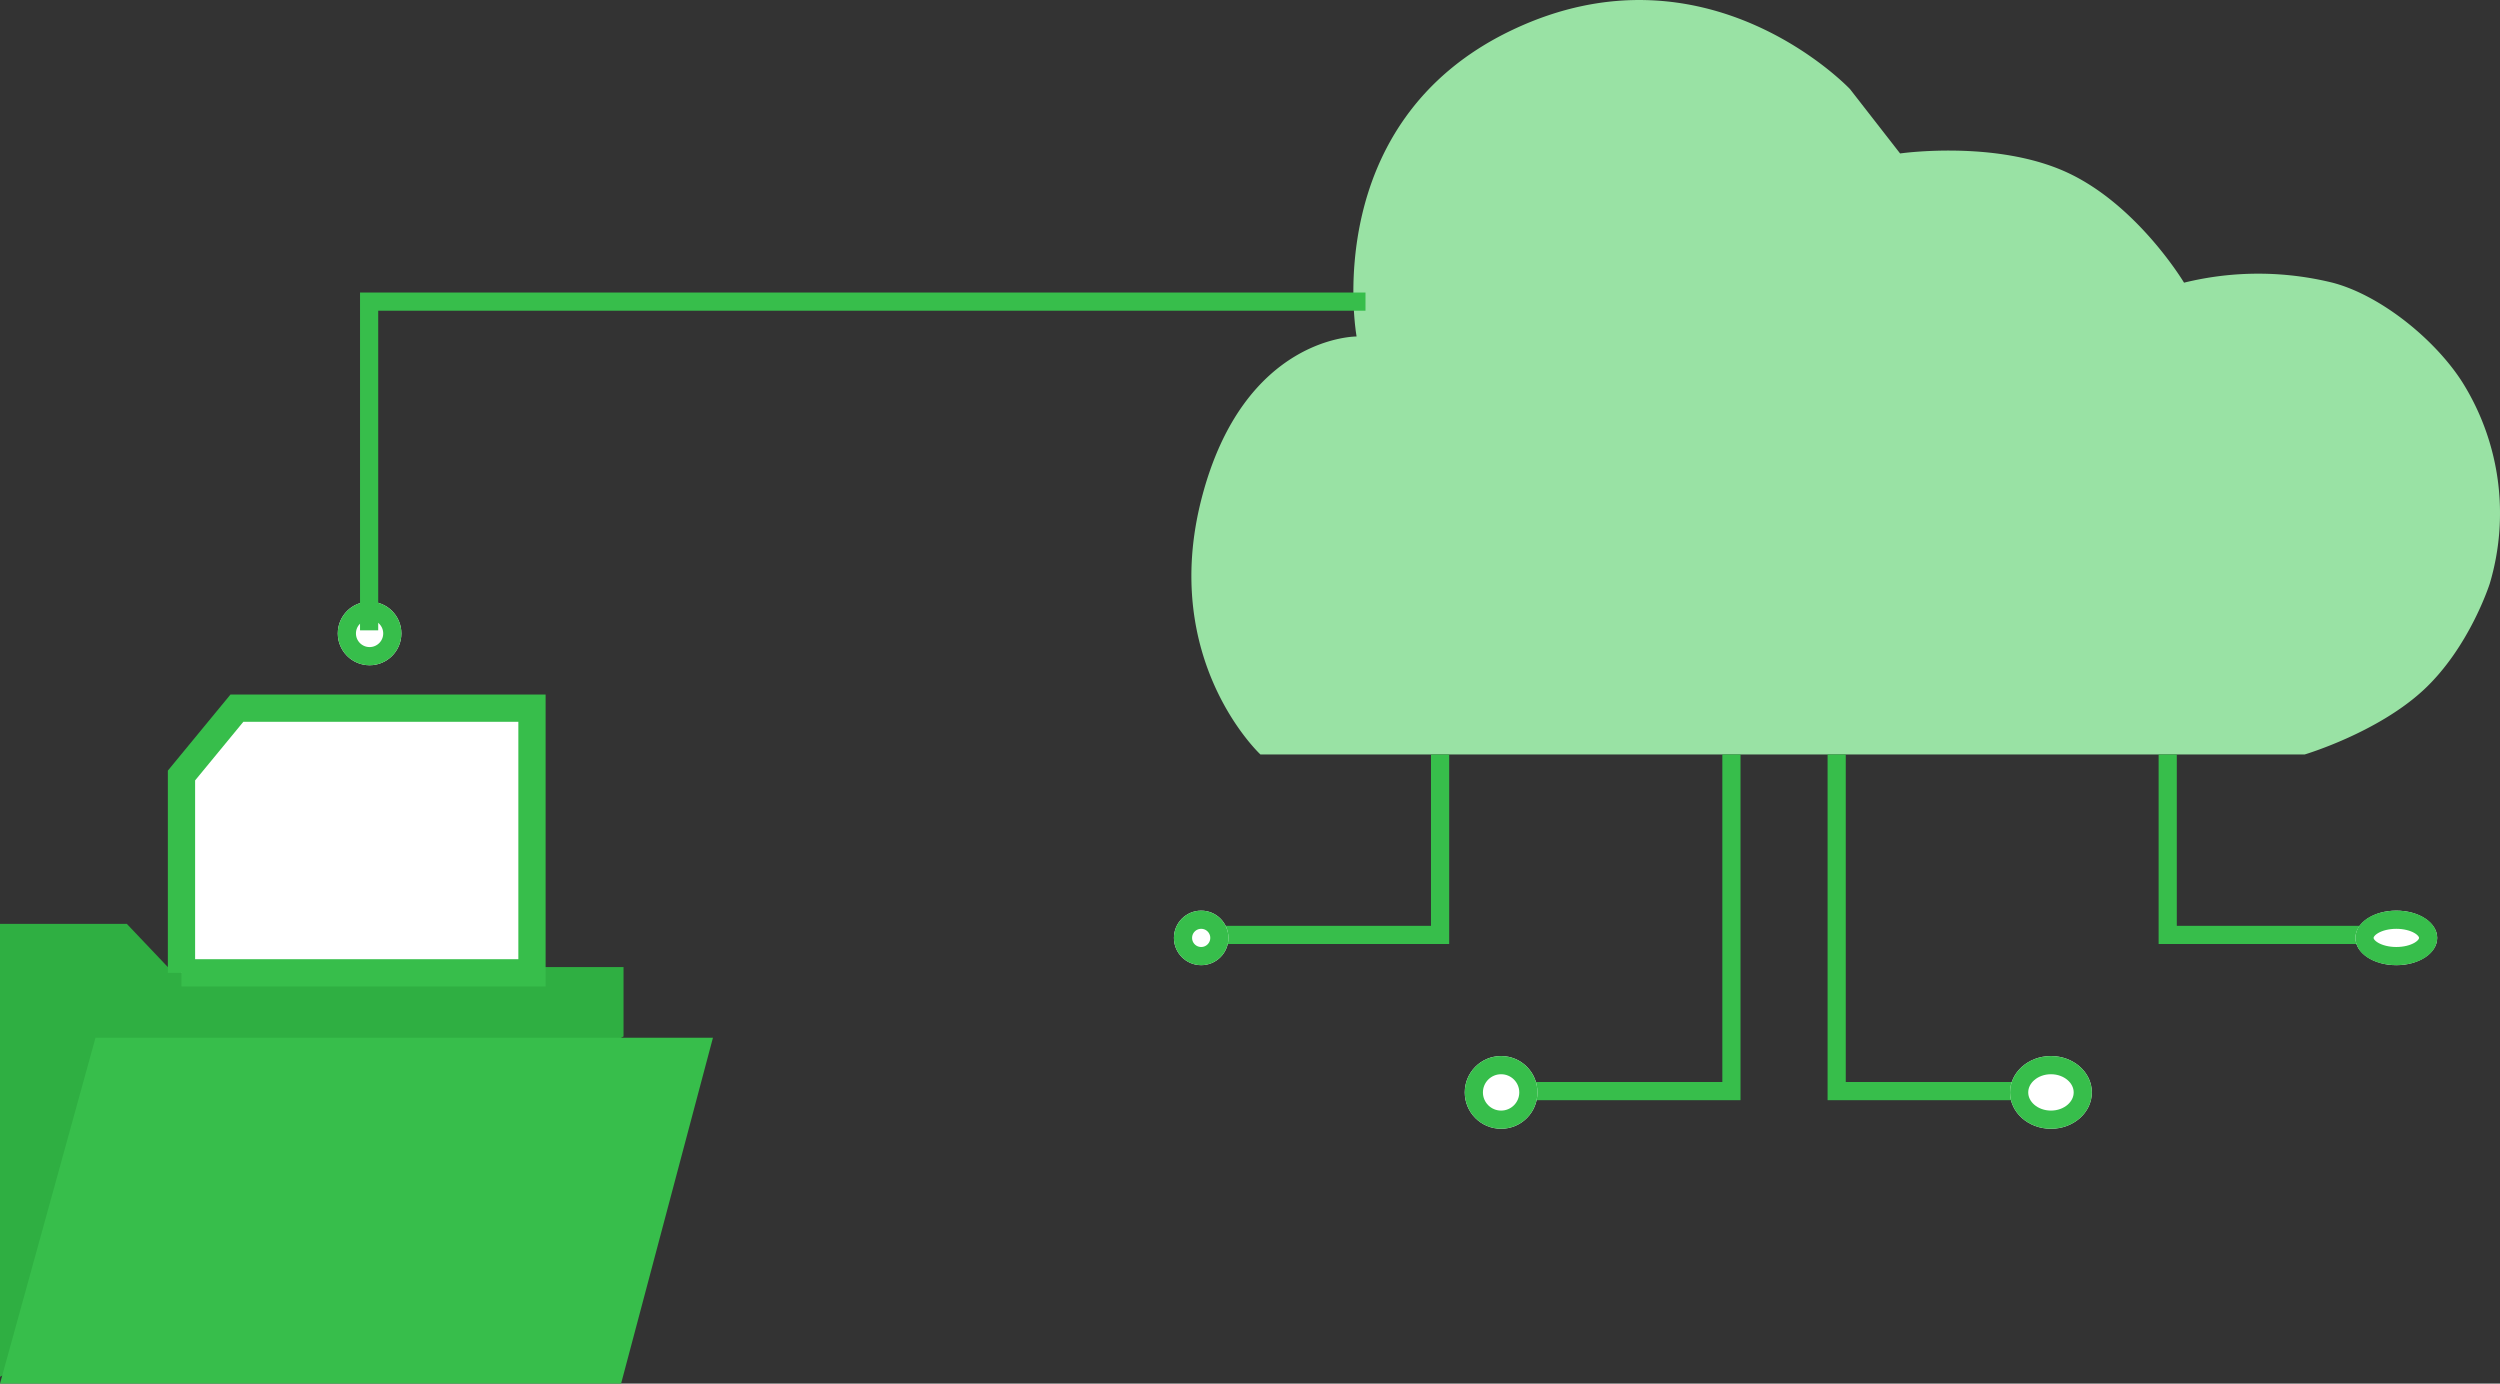 <svg xmlns="http://www.w3.org/2000/svg" width="275.073" height="152.236" viewBox="0 0 275.073 152.236">
  <rect x="0" y="0" width="275.073" height="152.236" fill="#333333" stroke="none"/>
  <g id="Group_5600" data-name="Group 5600" transform="translate(-778.835 -1878.803)">
    <path id="Path_12634" data-name="Path 12634" d="M-6032.281,14464.867s-11.093-10.319-6.459-28.2,17.046-17.785,17.046-17.785-4.314-23.536,17.128-33.727,37.166,6.514,37.166,6.514l5.507,7.074s10.484-1.509,18.293,2.054,12.948,12.163,12.948,12.163a34.2,34.2,0,0,1,16.335,0c5.376,1.409,11.407,6.365,14.347,11.046a27.158,27.158,0,0,1,2.963,22.045s-2.225,7.04-7.316,11.748-13.047,7.07-13.047,7.07h-114.909Z" transform="translate(6949.795 -12503.055)" fill="#99e2a4"/>
    <path id="Path_12705" data-name="Path 12705" d="M-1412.854,15067.009v19.858h-23.693" transform="translate(2350.141 -13105.196)" fill="none" stroke="#37be4b" stroke-width="2"/>
    <path id="Path_12707" data-name="Path 12707" d="M-1412.806,15067.007v37.044h-23.741" transform="translate(2382.149 -13105.196)" fill="none" stroke="#37be4b" stroke-width="2"/>
    <path id="Path_12708" data-name="Path 12708" d="M-1436.547,15067.007v37.044h23.741" transform="translate(2417.469 -13105.196)" fill="none" stroke="#37be4b" stroke-width="2"/>
    <path id="Path_12706" data-name="Path 12706" d="M-1436.547,15067.009v19.858h23.693" transform="translate(2453.893 -13105.196)" fill="none" stroke="#37be4b" stroke-width="2"/>
    <g id="Ellipse_1098" data-name="Ellipse 1098" transform="translate(908 1979)" fill="#fff" stroke="#37be4b" stroke-width="2">
      <circle cx="3" cy="3" r="3" stroke="none"/>
      <circle cx="3" cy="3" r="2" fill="none"/>
    </g>
    <g id="Ellipse_1102" data-name="Ellipse 1102" transform="translate(816 1945)" fill="#fff" stroke="#37be4b" stroke-width="2">
      <circle cx="3.5" cy="3.5" r="3.5" stroke="none"/>
      <circle cx="3.5" cy="3.5" r="2.5" fill="none"/>
    </g>
    <g id="Ellipse_1099" data-name="Ellipse 1099" transform="translate(940 1995)" fill="#fff" stroke="#37be4b" stroke-width="2">
      <circle cx="4" cy="4" r="4" stroke="none"/>
      <circle cx="4" cy="4" r="3" fill="none"/>
    </g>
    <g id="Ellipse_1100" data-name="Ellipse 1100" transform="translate(1000 1995)" fill="#fff" stroke="#37be4b" stroke-width="2">
      <ellipse cx="4.5" cy="4" rx="4.5" ry="4" stroke="none"/>
      <ellipse cx="4.5" cy="4" rx="3.5" ry="3" fill="none"/>
    </g>
    <g id="Ellipse_1101" data-name="Ellipse 1101" transform="translate(1038 1979)" fill="#fff" stroke="#37be4b" stroke-width="2">
      <ellipse cx="4.5" cy="3" rx="4.5" ry="3" stroke="none"/>
      <ellipse cx="4.5" cy="3" rx="3.5" ry="2" fill="none"/>
    </g>
    <path id="Path_12709" data-name="Path 12709" d="M-1809.06,15367.3v-49.843h13.952l4.519,4.757h50.136v7.63" transform="translate(2587.895 -13337.003)" fill="#2faf42"/>
    <path id="Path_12710" data-name="Path 12710" d="M-1809.06,15391.92l10.511-38.058h67.935l-10.108,38.058Z" transform="translate(2587.895 -13360.881)" fill="#37be4b"/>
    <path id="Path_12711" data-name="Path 12711" d="M-1786.494,15329.127v-21.713l6.1-7.412h32.465v29.125h-38.568Z" transform="translate(2585.297 -13343.282)" fill="#fff" stroke="#37be4b" stroke-width="3"/>
    <path id="Path_12712" data-name="Path 12712" d="M-1493.054,15035.648v-36.168h109.63" transform="translate(2312.503 -13087.49)" fill="none" stroke="#37be4b" stroke-width="2"/>
  </g>
</svg>

